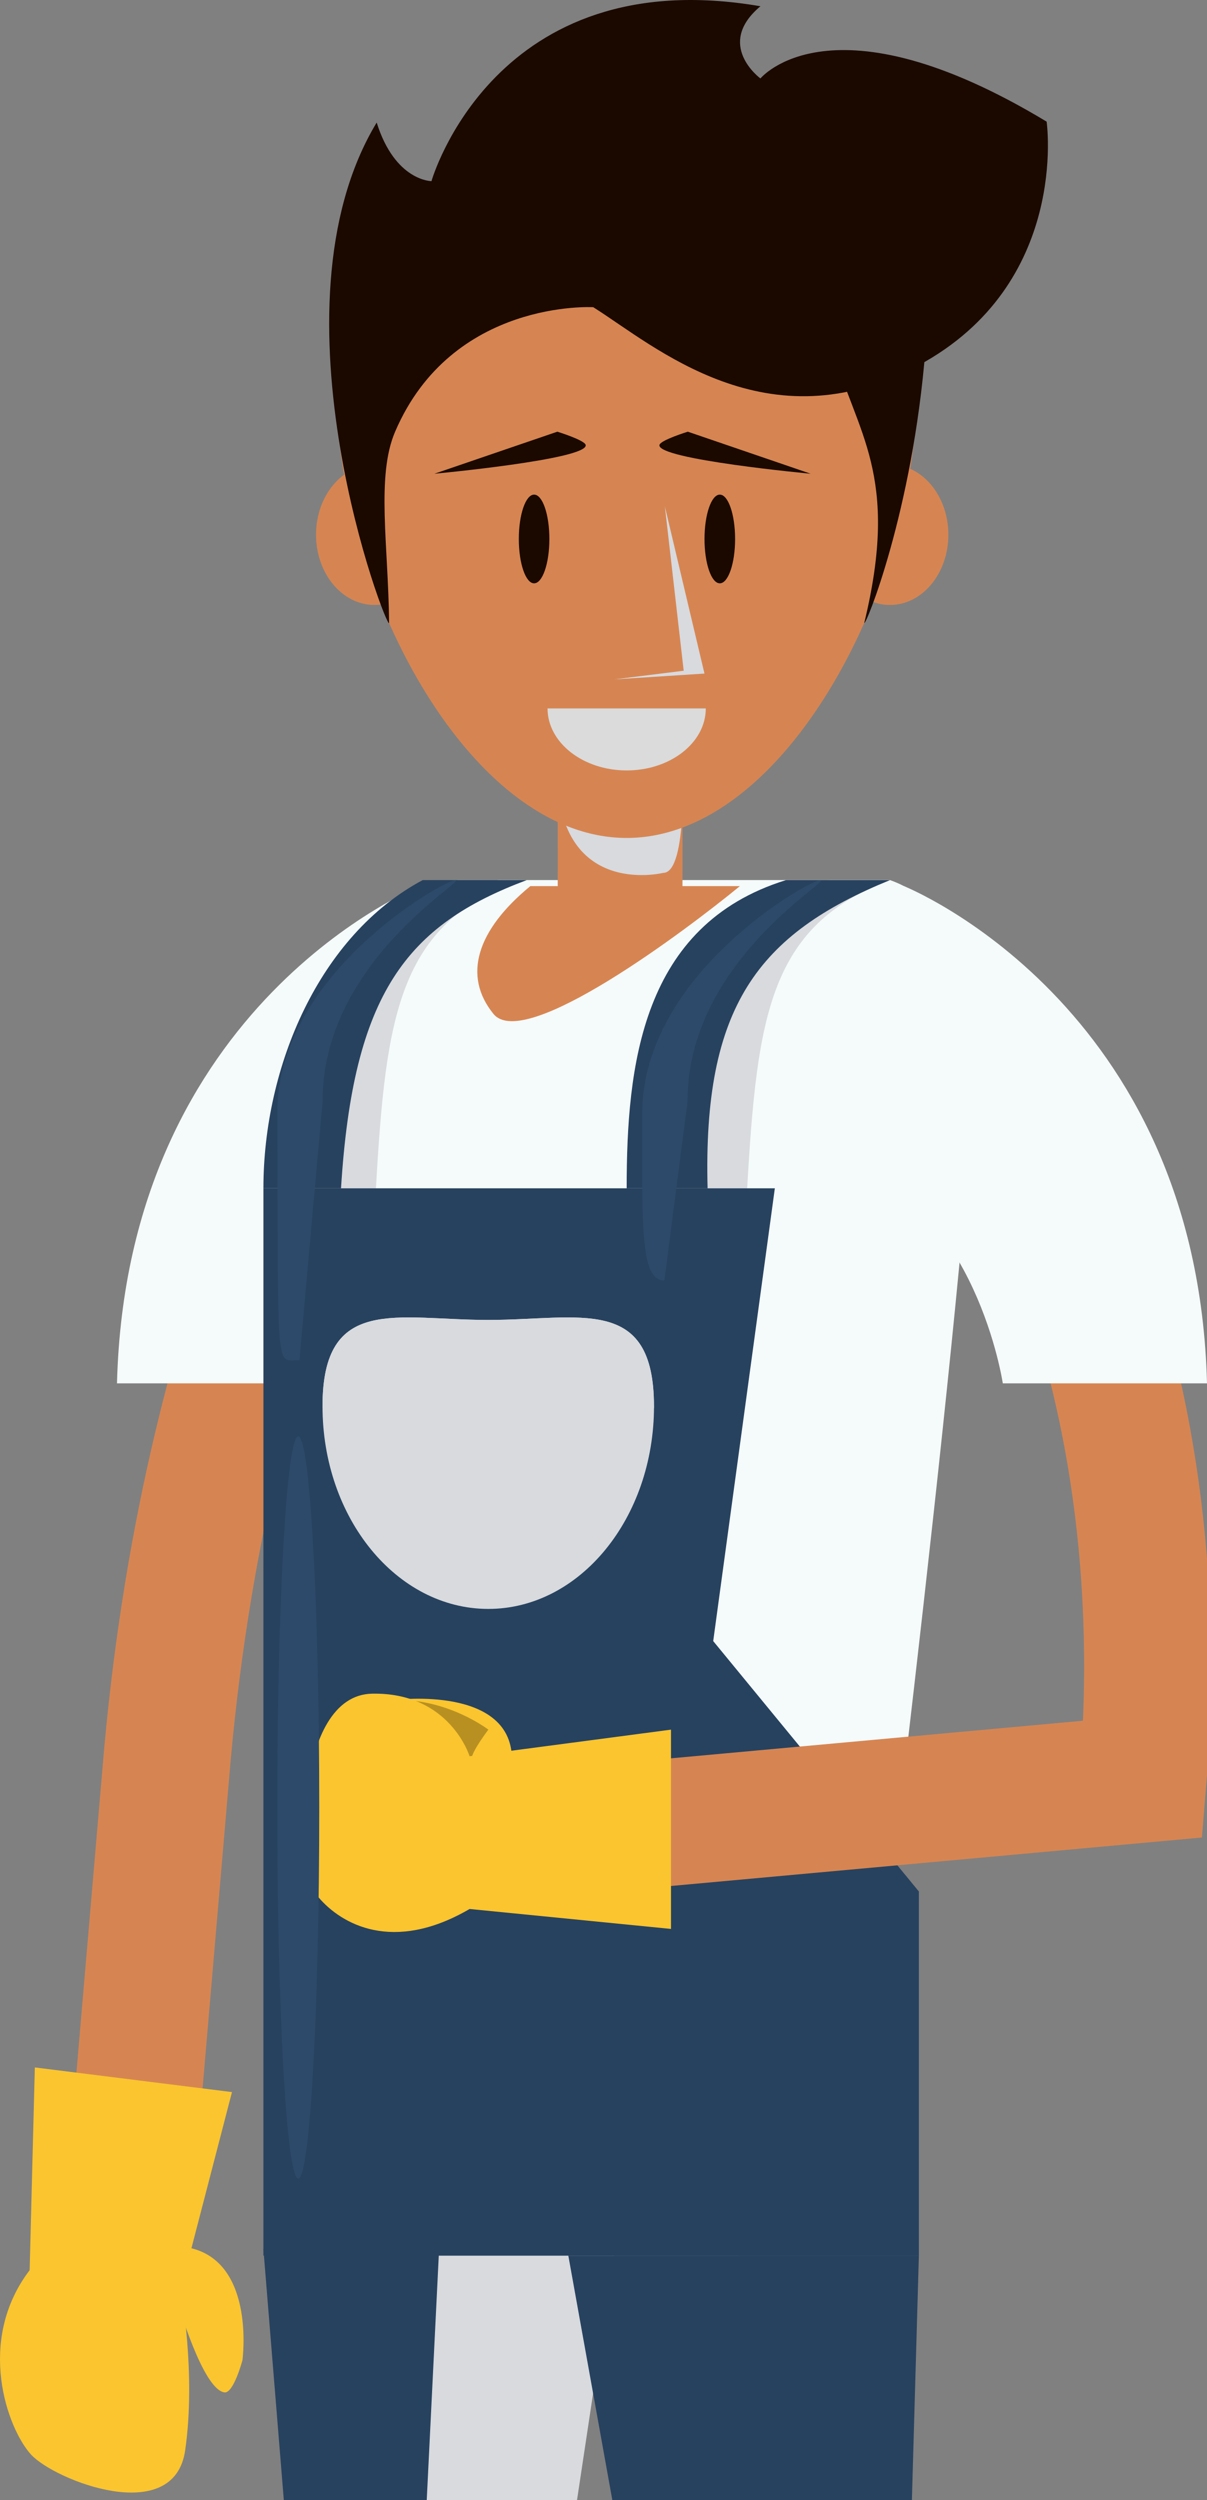 <svg width="114" height="236" viewBox="0 0 114 236" fill="none" xmlns="http://www.w3.org/2000/svg">
<rect x="0" y="0" width="114" height="236" fill="#808080" stroke="none"/>
<g clip-path="url(#clip0_0_2065)">
<path d="M34.042 99.743C34.154 99.971 19.203 123.92 15.651 167.498L11.05 221.189" stroke="#D68552" stroke-width="12" stroke-miterlimit="10"/>
<path d="M22.899 222.789C22.899 222.789 24.265 212.77 17.103 212.051C9.941 211.331 16.752 217.232 16.752 217.232C16.752 217.232 19.139 225.554 21.201 225.823C22.061 225.935 22.899 222.789 22.899 222.789Z" fill="#FAC52F"/>
<path d="M3.29 195.149L2.8 214.298L17.076 216.083L21.911 197.476L3.29 195.149Z" fill="#FAC52F"/>
<path d="M17.068 216.083C17.068 216.083 18.541 223.994 17.491 231.288C16.441 238.582 5.133 234.112 2.92 231.68C0.708 229.248 -2.3 221.001 2.792 214.298C7.884 207.594 17.068 216.083 17.068 216.083Z" fill="#FAC52F"/>
<path d="M11.05 130.578C11.955 94.666 39.68 83.641 39.68 83.641L45.305 109.668C32.823 113.759 30.338 130.578 30.338 130.578H11.05Z" fill="#F5FAFA"/>
<path d="M92.23 99.743C90.491 128.129 81.722 197.688 81.722 197.688C61.285 197.688 24.879 146.849 24.879 118.226C24.879 89.603 39.921 85.496 47.027 83.072H84.057C89.805 85.104 92.23 91.343 92.23 99.743Z" fill="#F5FAFA"/>
<g style="mix-blend-mode:multiply">
<path d="M43.213 83.075C33.464 88.277 28.171 100.65 28.171 112.167H35.505C36.445 95.791 37.647 87.319 48.993 83.075H43.213Z" fill="#D8DADE"/>
</g>
<g style="mix-blend-mode:multiply">
<path d="M78.277 83.075C68.527 88.277 63.234 100.65 63.234 112.167H70.568C71.508 95.791 72.711 87.319 84.057 83.075H78.277Z" fill="#D8DADE"/>
</g>
<path d="M24.879 212.319L29.414 267.999L34.179 330.678C34.179 330.678 41.432 335.83 46.194 330.678L51.637 293.406L49.599 267.999L57.988 212.319H24.879Z" fill="#27425F"/>
<g style="mix-blend-mode:multiply">
<path d="M41.442 212.913L38.71 268.364L42.513 333.4C43.764 333.242 46.183 331.271 46.183 331.271L51.626 293.996L49.587 268.593L57.976 212.913H41.442Z" fill="#D8DADE"/>
</g>
<path d="M86.787 212.913H24.879V112.167H73.183L67.362 154.905L86.787 178.542V212.913Z" fill="#27425F"/>
<path d="M86.787 212.913L85.201 268.483L77.49 331.277C77.49 331.277 71.819 336.163 67.057 331.008L61.617 293.731L63.658 268.33L53.678 212.915L86.787 212.913Z" fill="#27425F"/>
<path d="M39.921 83.075C30.169 88.277 24.879 100.65 24.879 112.167H32.21C33.346 93.757 38.411 87.319 49.749 83.075H39.921Z" fill="#27425F"/>
<path d="M74.233 83.075C60.556 87.319 59.188 100.65 59.188 112.167H66.832C66.379 95.045 71.559 88.175 84.057 83.075H74.233Z" fill="#27425F"/>
<g style="mix-blend-mode:multiply">
<path d="M61.77 132.744C61.77 143.305 54.763 151.869 46.119 151.869C37.476 151.869 30.461 143.305 30.461 132.744C30.461 122.183 37.471 124.594 46.111 124.594C54.752 124.594 61.77 122.18 61.77 132.744Z" fill="#D8DADE"/>
</g>
<g style="mix-blend-mode:multiply">
<path d="M61.762 132.927C61.762 132.865 61.762 132.803 61.762 132.741C61.762 122.178 54.755 124.591 46.111 124.591C37.468 124.591 30.461 122.175 30.461 132.741C30.461 132.803 30.461 132.865 30.461 132.927H61.762Z" fill="#D8DADE"/>
</g>
<path d="M92.23 99.743C92.345 99.971 111.515 124.352 107.952 167.93L44.759 173.694" stroke="#D68552" stroke-width="12" stroke-miterlimit="10"/>
<path d="M37.315 160.459C37.315 160.459 48.52 159.034 48.351 166.245C48.182 173.455 41.435 167.812 41.435 167.812L37.315 160.459Z" fill="#FAC52F"/>
<path d="M44.542 166.051C44.488 165.41 46.125 163.265 46.125 163.265C46.125 163.265 42.34 160.344 37.315 160.459C40.661 161.654 43.471 165.157 44.542 166.051Z" fill="#B89021"/>
<path d="M63.374 182.075L44.355 180.193V165.775L63.374 163.265V182.075Z" fill="#FAC52F"/>
<path d="M44.354 165.775C44.354 165.775 42.498 159.729 35.148 159.869C27.799 160.008 27.962 176.604 30.094 179.104C32.226 181.603 37.087 184.424 44.354 180.193C51.621 175.963 44.354 165.775 44.354 165.775Z" fill="#FAC52F"/>
<path d="M114 130.578C113.092 94.666 85.37 83.641 85.37 83.641L79.745 109.668C92.227 113.759 94.713 130.578 94.713 130.578H114Z" fill="#F5FAFA"/>
<path d="M28.171 135.574C29.266 135.574 30.153 151.254 30.153 170.599C30.153 189.944 29.266 205.64 28.171 205.64C27.075 205.64 26.189 189.957 26.189 170.615C26.189 151.273 27.075 135.574 28.171 135.574Z" fill="#2D4A6A"/>
<path d="M43.02 83.075C44.116 83.075 30.405 90.838 30.469 103.985L28.283 128.379C25.977 128.379 26.306 130.339 26.189 105.112C26.124 91.966 41.925 83.08 43.02 83.075Z" fill="#2D4A6A"/>
<path d="M77.489 83.075C78.587 83.075 64.876 90.838 64.938 103.985L62.752 120.865C60.446 120.865 60.657 115.805 60.657 105.112C60.657 91.966 76.394 83.08 77.489 83.075Z" fill="#2D4A6A"/>
<path d="M69.883 83.641C64.794 87.818 49.527 99.289 46.61 95.708C43.693 92.127 45.003 87.818 50.092 83.641H69.883Z" fill="#D68552"/>
<path d="M40.875 50.474C40.875 54.136 38.406 57.105 35.363 57.105C32.32 57.105 29.848 54.136 29.848 50.474C29.848 46.812 32.317 43.843 35.363 43.843C38.408 43.843 40.875 46.799 40.875 50.474Z" fill="#D68552"/>
<path d="M89.572 50.474C89.572 54.136 87.103 57.105 84.057 57.105C81.012 57.105 78.545 54.136 78.545 50.474C78.545 46.812 81.014 43.843 84.057 43.843C87.1 43.843 89.572 46.799 89.572 50.474Z" fill="#D68552"/>
<path d="M64.419 86.506L52.663 85.733C52.69 84.906 52.679 77.904 52.663 71.735L64.448 71.687C64.494 85.574 64.44 86.227 64.419 86.506Z" fill="#D68552"/>
<g style="mix-blend-mode:multiply">
<path d="M62.638 82.393C62.638 82.393 52.09 85.008 52.644 71.735L64.43 71.687C64.43 71.687 65.013 82.393 62.638 82.393Z" fill="#D8DADE"/>
</g>
<path d="M86.57 37.003C86.57 54.901 74.311 79.096 59.188 79.096C44.066 79.096 31.801 54.901 31.801 37.003C31.801 19.105 44.06 14.281 59.183 14.281C74.306 14.281 86.57 19.105 86.57 37.003Z" fill="#D68552"/>
<path d="M78.623 32.863C80.865 40.917 85.051 44.718 81.631 58.782C81.679 59.319 86.209 48.313 87.416 32.863H78.623Z" fill="#1B0900"/>
<path d="M36.75 58.796C36.657 59.819 24.879 29.266 35.577 11.567C37.313 17.099 40.752 17.099 40.752 17.099C40.752 17.099 46.674 -3.73 71.822 0.59C67.486 4.224 71.822 7.406 71.822 7.406C71.822 7.406 78.519 -0.79 98.854 11.483C98.854 11.483 101.05 26.785 86.763 34.482C72.476 42.178 61.818 32.635 56.033 28.997C56.033 28.997 42.699 28.211 37.321 40.742C35.521 44.925 36.675 51.421 36.75 58.796Z" fill="#1B0900"/>
<path d="M51.715 66.871C51.715 70.092 55.06 72.723 59.188 72.723C63.315 72.723 66.661 70.103 66.661 66.871H51.715Z" fill="#DBDBDB"/>
<g style="mix-blend-mode:multiply">
<path d="M62.798 47.813L66.537 63.58L58.03 64.127L64.574 63.311L62.798 47.813Z" fill="#D8DADE"/>
</g>
<path d="M62.284 42.001C62.381 41.545 64.963 40.748 64.963 40.748L76.571 44.718C76.571 44.718 62.006 43.36 62.284 42.001Z" fill="#1B0900"/>
<path d="M55.317 42.001C55.223 41.545 52.639 40.748 52.639 40.748L41.027 44.718C41.027 44.718 55.601 43.36 55.317 42.001Z" fill="#1B0900"/>
<path d="M69.43 50.876C69.43 53.188 68.782 55.062 67.984 55.062C67.186 55.062 66.54 53.182 66.54 50.876C66.54 48.57 67.186 46.688 67.984 46.688C68.782 46.688 69.43 48.562 69.43 50.876Z" fill="#1B0900"/>
<path d="M51.888 50.876C51.888 53.188 51.24 55.062 50.445 55.062C49.649 55.062 49.001 53.182 49.001 50.876C49.001 48.57 49.647 46.688 50.445 46.688C51.243 46.688 51.888 48.562 51.888 50.876Z" fill="#1B0900"/>
</g>
<defs>
<clipPath id="clip0_0_2065">
<rect width="114" height="236" fill="white"/>
</clipPath>
</defs>
</svg>
